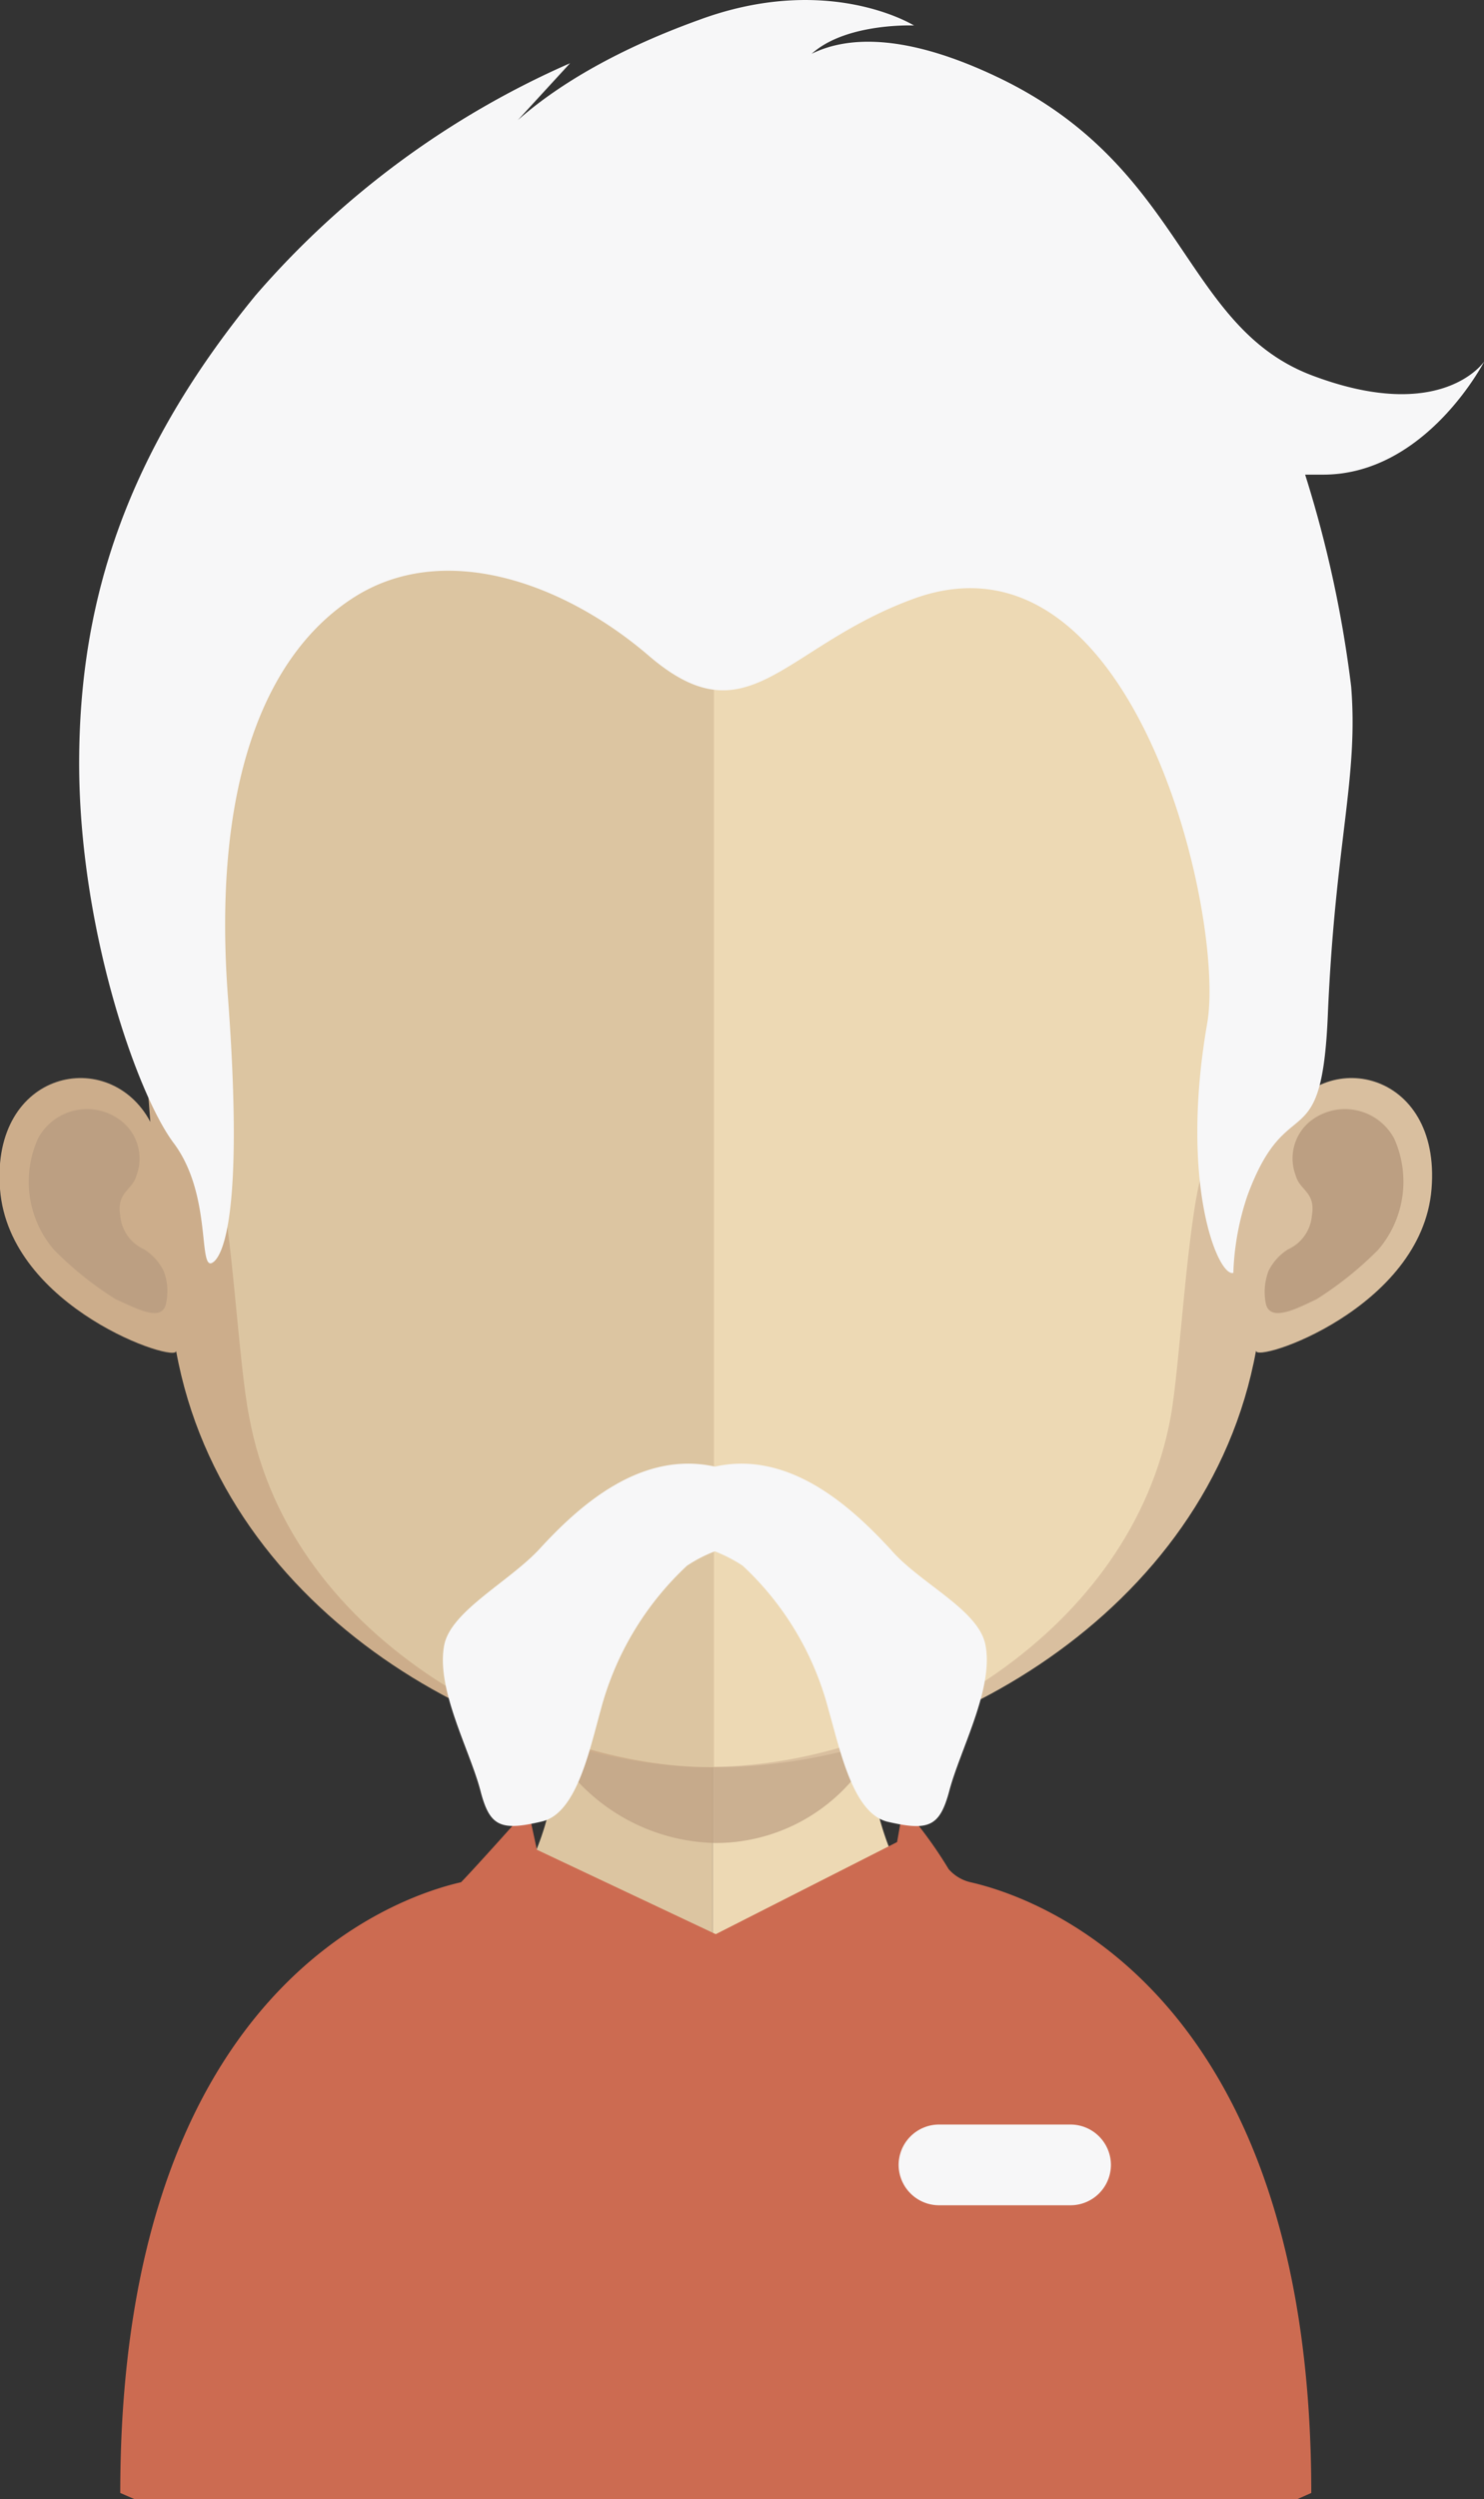 <svg xmlns="http://www.w3.org/2000/svg" viewBox="0 0 48.37 81.4"><rect x="0" y="0" width="48.37" height="81.4" fill="#333333" stroke="none"/><defs><style>.cls-1{fill:#dcc5a1;}.cls-2{fill:#edd9b4;}.cls-3,.cls-7{fill:#bc9f82;}.cls-3{opacity:0.7;}.cls-4{fill:#cc6b51;}.cls-5{fill:#f7f7f8;}.cls-6{fill:#ccad8b;}.cls-8{fill:#d9bf9f;}</style></defs><title>Ativo 1avatar</title><g id="Camada_2" data-name="Camada 2"><g id="Objects"><path class="cls-1" d="M23.23,48.1V81.22H5.17L4.72,81c0-17.76,11.07-19.09,11.07-19.09h0c1.09,0,1.79-1.43,2.26-3.56.07-.33.14-.67.19-1,.1-.61.18-1.25.25-1.92,0-.41.08-.81.11-1.23.17-2,.22-4.24.22-6.34C18.84,47.86,21.27,48.1,23.23,48.1Z"/><path class="cls-2" d="M41.81,80.94V81l-.24.1h0l-.18.09H23.23V48.1h.05c2,0,4.41-.24,4.41-.24,0,2.09,0,4.27.21,6.29,0,.41.08.81.11,1.2.08.7.15,1.35.26,2h0c0,.28.09.54.14.79.46,2.28,1.2,3.82,2.34,3.82a9.78,9.78,0,0,1,3.63,1.44C37.6,65.37,41.79,70.06,41.81,80.94Z"/><path class="cls-3" d="M28.27,57.32v0a5.86,5.86,0,0,1-5,2.71h0a6.31,6.31,0,0,1-5-2.7c.1-.61.19-1.25.25-1.92l.12-1.23a19.79,19.79,0,0,0,4.56.6h0a18.59,18.59,0,0,0,4.66-.65c0,.41.08.81.11,1.2C28.09,56.05,28.17,56.71,28.27,57.32Z"/><path class="cls-4" d="M31.64,61.31a1.35,1.35,0,0,1-.72-.43A14,14,0,0,0,29.56,59l-.12-.13L29.24,60l-5.91,3L17.5,60.25l-.29-1.34s0,.06-.08.08c-.78.89-2.13,2.37-2.11,2.32-2.19.5-11.1,3.57-11.1,19.89l.46.2H42.29l.45-.2C42.74,64.88,33.84,61.81,31.64,61.31Z"/><path class="cls-5" d="M36.21,70.52a1.32,1.32,0,0,1-1.32,1.31H30.61a1.32,1.32,0,0,1-1.32-1.31h0a1.32,1.32,0,0,1,1.32-1.32h4.28a1.32,1.32,0,0,1,1.32,1.32Z"/><path class="cls-6" d="M23.29,10.12c-19.14,0-19.24,16-18.39,26.42C3.58,34.06-.3,34.83,0,38.73S5.81,44.43,5.74,44c1.56,8.6,10.57,13.57,17.55,13.57h.15V10.13Z"/><path class="cls-7" d="M1.24,37.08A1.81,1.81,0,0,1,4,36.55a1.55,1.55,0,0,1,.45,1.73c-.13.5-.66.54-.53,1.31a1.33,1.33,0,0,0,.77,1.1,1.75,1.75,0,0,1,.64.7,1.84,1.84,0,0,1,.08,1.08c-.14.62-1,.13-1.64-.15a11,11,0,0,1-2-1.6A3.41,3.41,0,0,1,1.24,37.08Z"/><path class="cls-8" d="M23.39,10.12c19.13,0,19.24,16,18.39,26.42,1.32-2.48,5.2-1.71,4.88,2.19s-5.79,5.7-5.72,5.26c-1.56,8.6-10.57,13.57-17.55,13.57h-.15V10.13Z"/><path class="cls-7" d="M45.44,37.08a1.82,1.82,0,0,0-2.77-.53,1.56,1.56,0,0,0-.44,1.73c.13.5.66.54.53,1.31a1.33,1.33,0,0,1-.77,1.1,1.75,1.75,0,0,0-.64.7,1.93,1.93,0,0,0-.09,1.08c.15.62,1.05.13,1.65-.15a11.39,11.39,0,0,0,2-1.6A3.41,3.41,0,0,0,45.44,37.08Z"/><path class="cls-1" d="M23.12,14.62c-6.29,0-10.9,1.82-13.69,5.42-3.89,5-3.75,12.7-2.31,18.21.44,1.68.66,6.22,1,7.89,1.36,7.45,9.6,11.42,15,11.42h.15V14.63Z"/><path class="cls-2" d="M36.79,20.05c-2.76-3.57-7.32-5.39-13.52-5.42V57.55c6.2-.07,13.62-4.42,14.89-11.41.3-1.67.53-6.21,1-7.89C40.56,32.76,40.7,25.09,36.79,20.05Z"/><path class="cls-5" d="M32.12,53.58c-.22-1.15-2.13-2-3.08-3.1-1.28-1.39-3.3-3.25-5.74-2.71-2.45-.54-4.47,1.32-5.74,2.71-1,1.06-2.86,2-3.08,3.1-.28,1.43.83,3.41,1.18,4.75.3,1.16.65,1.32,2,1,1.14-.26,1.56-2.35,1.93-3.67A9.86,9.86,0,0,1,22.39,51a4.62,4.62,0,0,1,.91-.47,4.91,4.91,0,0,1,.91.47A9.76,9.76,0,0,1,27,55.67c.38,1.32.8,3.41,1.94,3.67,1.34.31,1.69.15,2-1C31.29,57,32.4,55,32.12,53.58Z"/><path class="cls-5" d="M6.86,41.15c-.37,0,0-2.32-1.2-3.92s-3.08-7-3.08-12.37S4.17,14.7,8.33,9.62A28.87,28.87,0,0,1,18.58,2.06l-2.8,3.05s1.51-2.48,7-4.46C27-.91,29.79.83,29.79.83S27,.71,26.1,2.18a4.63,4.63,0,0,1-1,.93s1.32-3.51,7.43-.59,6,8.11,10.24,9.71,5.61-.46,5.61-.46-1.89,3.68-5.24,3.69c-.65,0-.6,0-.6,0a38.36,38.36,0,0,1,1.5,6.9c.24,3-.52,5.06-.76,10.69-.2,4.81-1.31,2.34-2.62,5.89a8.7,8.7,0,0,0-.46,2.52c-.49.15-1.77-2.88-.85-8.14C39.94,29.89,37,17,29.87,19.47c-4.35,1.55-5.45,4.69-8.71,1.9-2.8-2.41-6.73-3.79-9.66-1.89s-4.58,6.19-4.07,13C8.08,41.21,6.86,41.15,6.86,41.15Z"/></g></g></svg>